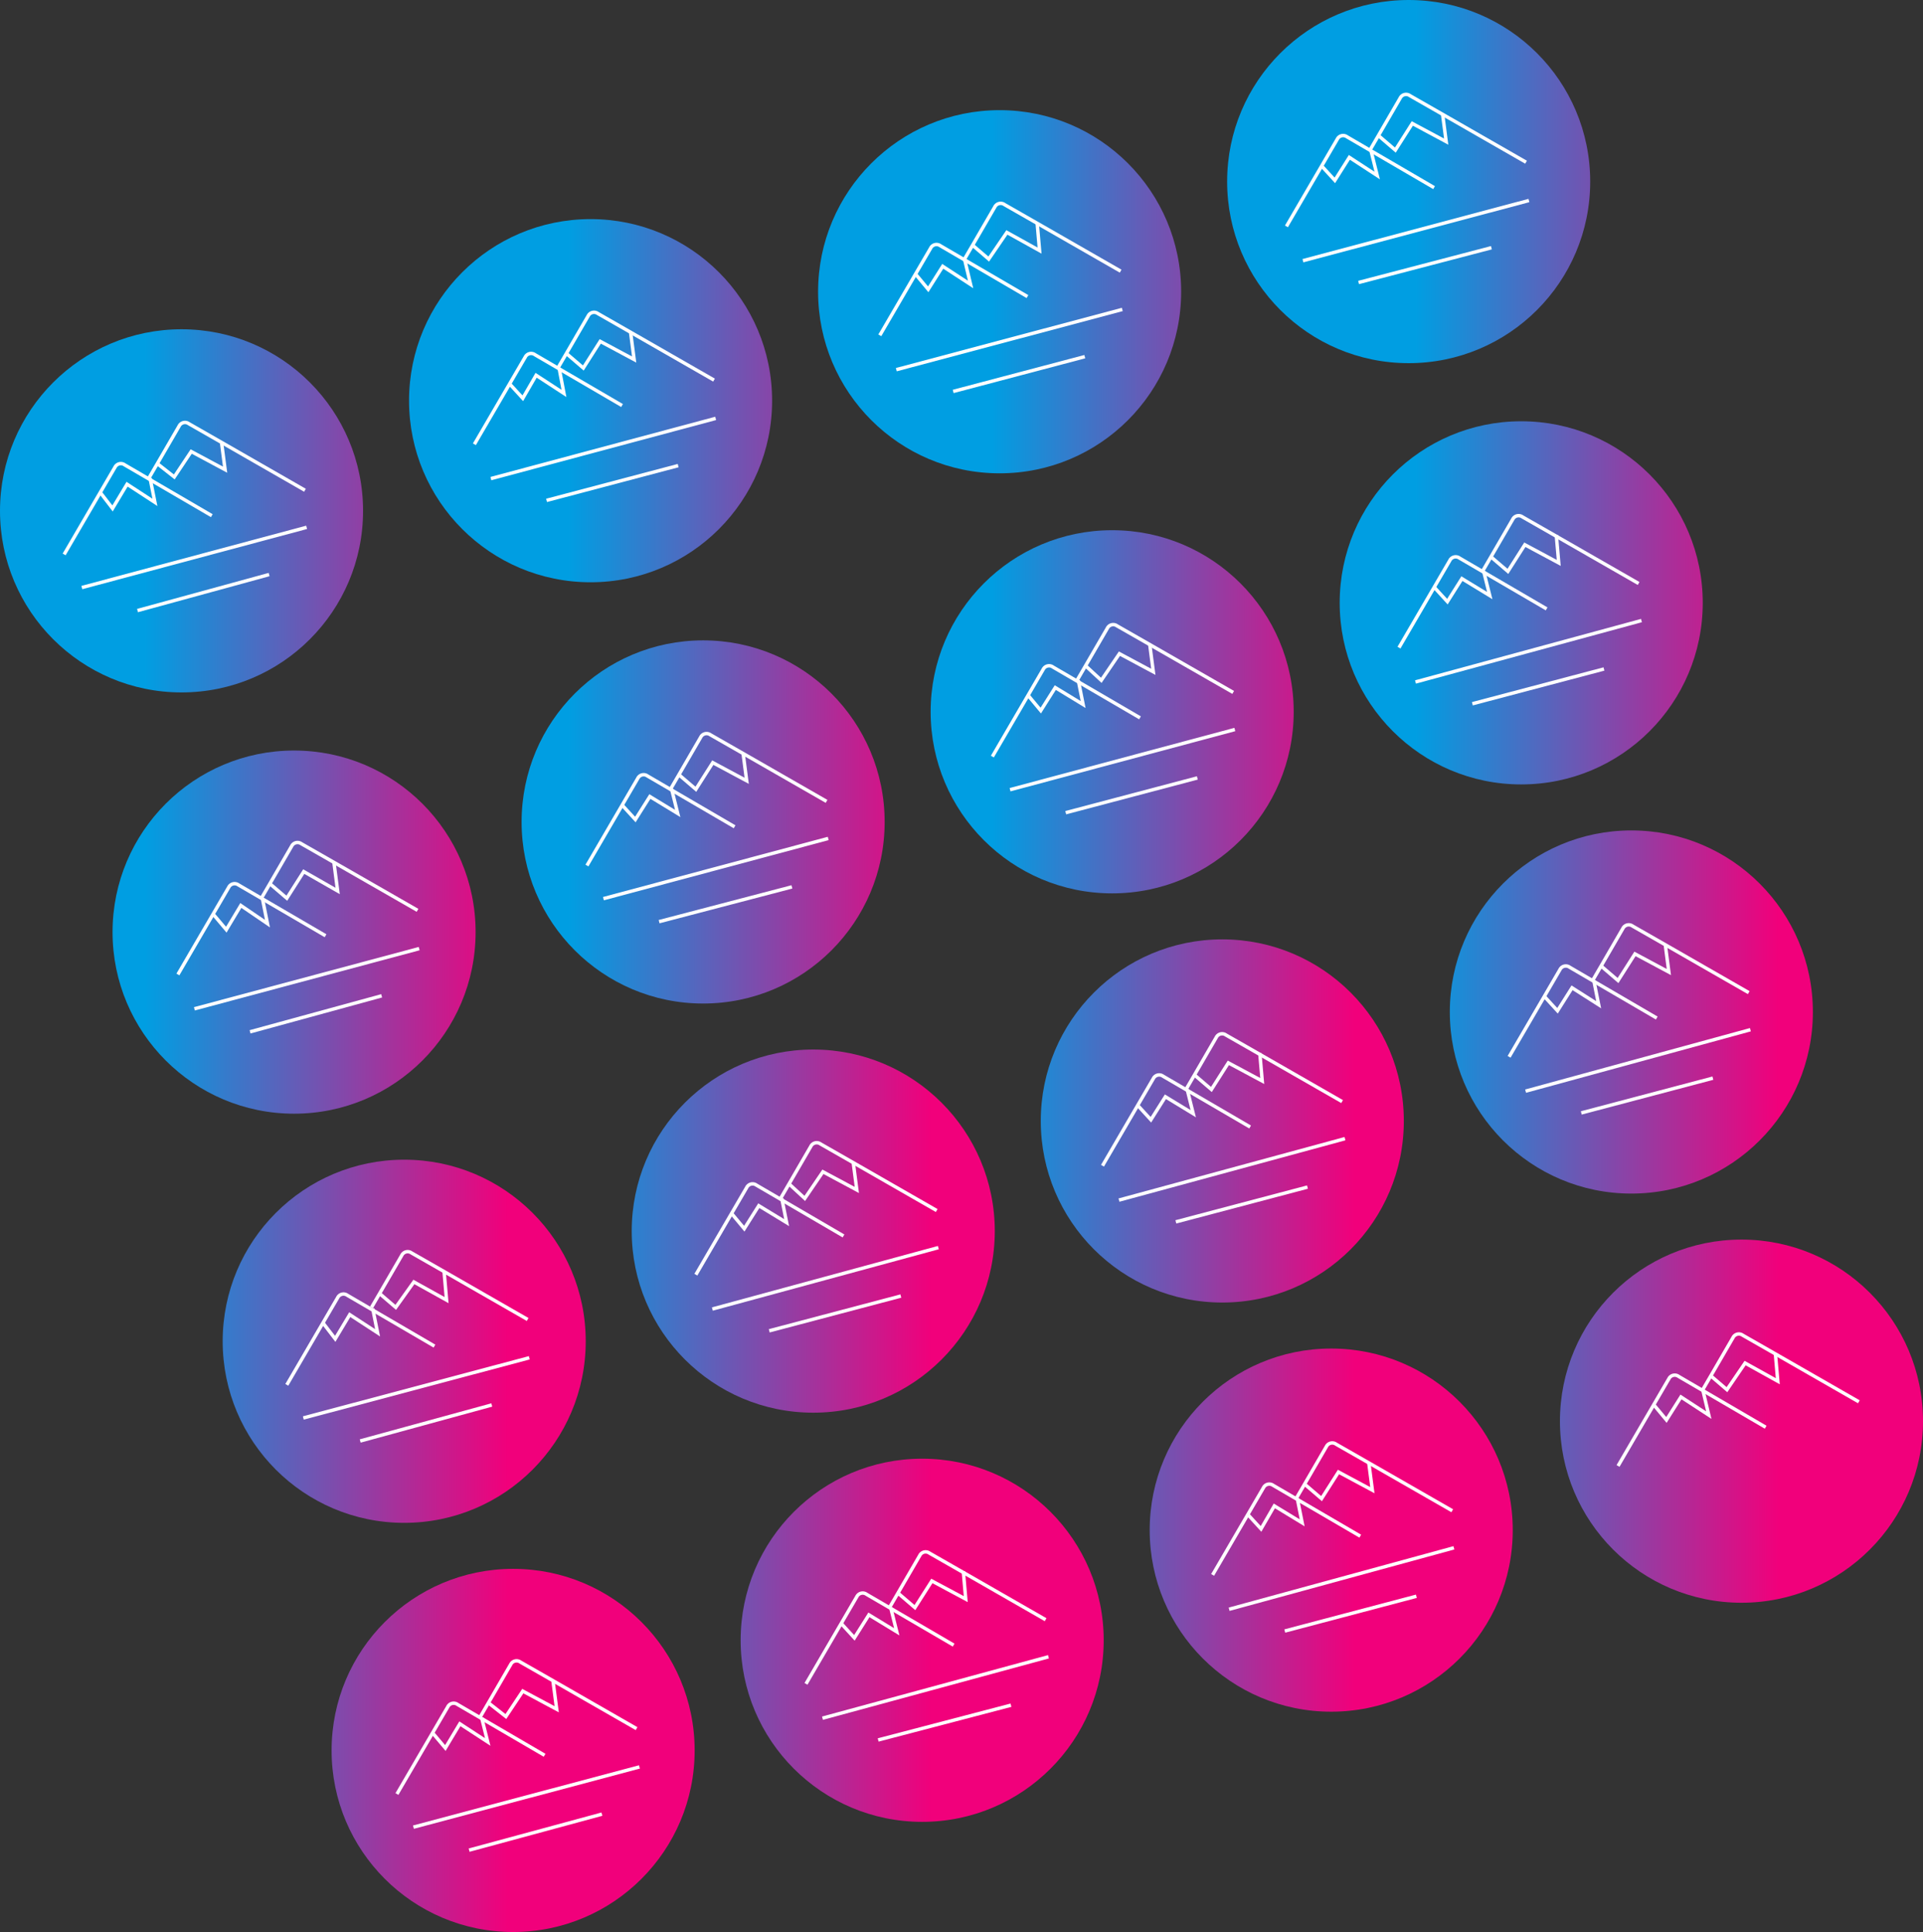 <svg xmlns="http://www.w3.org/2000/svg" xmlns:xlink="http://www.w3.org/1999/xlink" width="158.9" height="159.6" viewBox="0 0 158.9 159.6">
  <rect x="0" y="0" width="158.9" height="159.6" fill="#333333" stroke="none"/>
  <defs>
    <linearGradient id="linear-gradient" x1="0.399" y1="-0.014" x2="1.399" y2="-0.014" gradientUnits="objectBoundingBox">
      <stop offset="0" stop-color="#009ee2"/>
      <stop offset="1" stop-color="#f1007b"/>
    </linearGradient>
    <linearGradient id="linear-gradient-2" x1="0.439" y1="0.289" x2="1.439" y2="0.289" xlink:href="#linear-gradient"/>
    <linearGradient id="linear-gradient-3" x1="0.479" y1="0.589" x2="1.479" y2="0.589" xlink:href="#linear-gradient"/>
    <linearGradient id="linear-gradient-4" x1="0.519" y1="0.893" x2="1.519" y2="0.893" xlink:href="#linear-gradient"/>
    <linearGradient id="linear-gradient-5" x1="0.089" y1="0.026" x2="1.089" y2="0.026" xlink:href="#linear-gradient"/>
    <linearGradient id="linear-gradient-6" x1="0.129" y1="0.329" x2="1.129" y2="0.329" xlink:href="#linear-gradient"/>
    <linearGradient id="linear-gradient-7" x1="0.169" y1="0.633" x2="1.169" y2="0.633" xlink:href="#linear-gradient"/>
    <linearGradient id="linear-gradient-8" x1="0.209" y1="0.933" x2="1.209" y2="0.933" xlink:href="#linear-gradient"/>
    <linearGradient id="linear-gradient-9" x1="-0.215" y1="0.066" x2="0.785" y2="0.066" xlink:href="#linear-gradient"/>
    <linearGradient id="linear-gradient-10" x1="-0.175" y1="0.369" x2="0.825" y2="0.369" xlink:href="#linear-gradient"/>
    <linearGradient id="linear-gradient-11" x1="-0.135" y1="0.673" x2="0.865" y2="0.673" xlink:href="#linear-gradient"/>
    <linearGradient id="linear-gradient-12" x1="-0.095" y1="0.973" x2="0.905" y2="0.973" xlink:href="#linear-gradient"/>
    <linearGradient id="linear-gradient-13" x1="-0.515" y1="0.106" x2="0.485" y2="0.106" xlink:href="#linear-gradient"/>
    <linearGradient id="linear-gradient-14" x1="-0.475" y1="0.409" x2="0.525" y2="0.409" xlink:href="#linear-gradient"/>
    <linearGradient id="linear-gradient-15" x1="-0.435" y1="0.713" x2="0.565" y2="0.713" xlink:href="#linear-gradient"/>
    <linearGradient id="linear-gradient-16" x1="-0.398" y1="1.013" x2="0.602" y2="1.013" xlink:href="#linear-gradient"/>
  </defs>
  <g id="Group_452" data-name="Group 452" transform="translate(-8.3 -8.1)">
    <g id="Group_451" data-name="Group 451">
      <circle id="Ellipse_55" data-name="Ellipse 55" cx="15" cy="15" r="15" transform="translate(8.3 35.3)" fill="url(#linear-gradient)"/>
      <circle id="Ellipse_56" data-name="Ellipse 56" cx="15" cy="15" r="15" transform="translate(42.1 26.2)" fill="url(#linear-gradient-2)"/>
      <circle id="Ellipse_57" data-name="Ellipse 57" cx="15" cy="15" r="15" transform="translate(75.9 17.2)" fill="url(#linear-gradient-3)"/>
      <circle id="Ellipse_58" data-name="Ellipse 58" cx="15" cy="15" r="15" transform="translate(109.7 8.1)" fill="url(#linear-gradient-4)"/>
      <circle id="Ellipse_59" data-name="Ellipse 59" cx="15" cy="15" r="15" transform="translate(17.6 70.1)" fill="url(#linear-gradient-5)"/>
      <circle id="Ellipse_60" data-name="Ellipse 60" cx="15" cy="15" r="15" transform="translate(51.4 61)" fill="url(#linear-gradient-6)"/>
      <circle id="Ellipse_61" data-name="Ellipse 61" cx="15" cy="15" r="15" transform="translate(85.2 51.9)" fill="url(#linear-gradient-7)"/>
      <circle id="Ellipse_62" data-name="Ellipse 62" cx="15" cy="15" r="15" transform="translate(119 42.9)" fill="url(#linear-gradient-8)"/>
      <circle id="Ellipse_63" data-name="Ellipse 63" cx="15" cy="15" r="15" transform="translate(26.7 103.9)" fill="url(#linear-gradient-9)"/>
      <circle id="Ellipse_64" data-name="Ellipse 64" cx="15" cy="15" r="15" transform="translate(60.5 94.8)" fill="url(#linear-gradient-10)"/>
      <circle id="Ellipse_65" data-name="Ellipse 65" cx="15" cy="15" r="15" transform="translate(94.3 85.7)" fill="url(#linear-gradient-11)"/>
      <circle id="Ellipse_66" data-name="Ellipse 66" cx="15" cy="15" r="15" transform="translate(128.1 76.7)" fill="url(#linear-gradient-12)"/>
      <circle id="Ellipse_67" data-name="Ellipse 67" cx="15" cy="15" r="15" transform="translate(35.7 137.7)" fill="url(#linear-gradient-13)"/>
      <circle id="Ellipse_68" data-name="Ellipse 68" cx="15" cy="15" r="15" transform="translate(69.5 128.6)" fill="url(#linear-gradient-14)"/>
      <circle id="Ellipse_69" data-name="Ellipse 69" cx="15" cy="15" r="15" transform="translate(103.3 119.5)" fill="url(#linear-gradient-15)"/>
      <circle id="Ellipse_70" data-name="Ellipse 70" cx="15" cy="15" r="15" transform="translate(137.2 110.5)" fill="url(#linear-gradient-16)"/>
    </g>
    <g id="Group_334" data-name="Group 334">
      <g id="Group_332" data-name="Group 332">
        <line id="Line_66" data-name="Line 66" y1="4.9" x2="18.3" transform="translate(15.2 51.7)" fill="none" stroke="#fff" stroke-linecap="square" stroke-miterlimit="10" stroke-width="0.283"/>
        <line id="Line_67" data-name="Line 67" y1="2.9" x2="10.6" transform="translate(19.8 55.6)" fill="none" stroke="#fff" stroke-linecap="square" stroke-miterlimit="10" stroke-width="0.283"/>
      </g>
      <g id="Group_333" data-name="Group 333">
        <path id="Path_716" data-name="Path 716" d="M13.6,53.9l4.2-7.2a.54.54,0,0,1,.8-.2l7.2,4.2" fill="none" stroke="#fff" stroke-miterlimit="10" stroke-width="0.283"/>
        <path id="Path_717" data-name="Path 717" d="M20.6,47.6l.7-1.2,1.8-3.1a.54.54,0,0,1,.8-.2l2.8,1.6,6.8,3.9" fill="none" stroke="#fff" stroke-miterlimit="10" stroke-width="0.283"/>
        <path id="Path_718" data-name="Path 718" d="M21.3,46.4l1.4,1.1,1.4-2.1,2.8,1.5-.3-2.3" fill="none" stroke="#fff" stroke-miterlimit="10" stroke-width="0.283"/>
        <path id="Path_719" data-name="Path 719" d="M16.6,48.8l1,1.3,1.2-2,2.3,1.5-.4-2" fill="none" stroke="#fff" stroke-miterlimit="10" stroke-width="0.283"/>
      </g>
    </g>
    <g id="Group_337" data-name="Group 337">
      <g id="Group_335" data-name="Group 335">
        <line id="Line_68" data-name="Line 68" y1="4.9" x2="18.3" transform="translate(49 42.7)" fill="none" stroke="#fff" stroke-linecap="square" stroke-miterlimit="10" stroke-width="0.283"/>
        <line id="Line_69" data-name="Line 69" y1="2.8" x2="10.6" transform="translate(53.6 46.6)" fill="none" stroke="#fff" stroke-linecap="square" stroke-miterlimit="10" stroke-width="0.283"/>
      </g>
      <g id="Group_336" data-name="Group 336">
        <path id="Path_720" data-name="Path 720" d="M47.5,44.8l4.2-7.2a.54.54,0,0,1,.8-.2l7.2,4.2" fill="none" stroke="#fff" stroke-miterlimit="10" stroke-width="0.283"/>
        <path id="Path_721" data-name="Path 721" d="M54.4,38.5l.7-1.2,1.8-3.1a.54.54,0,0,1,.8-.2l2.8,1.6,6.8,3.9" fill="none" stroke="#fff" stroke-miterlimit="10" stroke-width="0.283"/>
        <path id="Path_722" data-name="Path 722" d="M55.1,37.3l1.4,1.2,1.4-2.2,2.8,1.5-.3-2.3" fill="none" stroke="#fff" stroke-miterlimit="10" stroke-width="0.283"/>
        <path id="Path_723" data-name="Path 723" d="M50.4,39.8,51.5,41l1.1-1.9,2.3,1.5-.4-2.1" fill="none" stroke="#fff" stroke-miterlimit="10" stroke-width="0.283"/>
      </g>
    </g>
    <g id="Group_340" data-name="Group 340">
      <g id="Group_338" data-name="Group 338">
        <line id="Line_70" data-name="Line 70" y1="4.9" x2="18.4" transform="translate(82.5 33.7)" fill="none" stroke="#fff" stroke-linecap="square" stroke-miterlimit="10" stroke-width="0.283"/>
        <line id="Line_71" data-name="Line 71" y1="2.8" x2="10.6" transform="translate(87.2 37.6)" fill="none" stroke="#fff" stroke-linecap="square" stroke-miterlimit="10" stroke-width="0.283"/>
      </g>
      <g id="Group_339" data-name="Group 339">
        <path id="Path_724" data-name="Path 724" d="M81,35.8l4.2-7.2a.54.54,0,0,1,.8-.2l7.2,4.2" fill="none" stroke="#fff" stroke-miterlimit="10" stroke-width="0.283"/>
        <path id="Path_725" data-name="Path 725" d="M88,29.5l.7-1.2,1.8-3.1a.54.54,0,0,1,.8-.2l2.8,1.6,6.8,3.9" fill="none" stroke="#fff" stroke-miterlimit="10" stroke-width="0.283"/>
        <path id="Path_726" data-name="Path 726" d="M88.6,28.3,90,29.5l1.5-2.2,2.7,1.5L94,26.5" fill="none" stroke="#fff" stroke-miterlimit="10" stroke-width="0.283"/>
        <path id="Path_727" data-name="Path 727" d="M84,30.8,85,32l1.2-1.9,2.3,1.5L88,29.5" fill="none" stroke="#fff" stroke-miterlimit="10" stroke-width="0.283"/>
      </g>
    </g>
    <g id="Group_343" data-name="Group 343">
      <g id="Group_341" data-name="Group 341">
        <line id="Line_72" data-name="Line 72" y1="4.9" x2="18.4" transform="translate(116.1 24.7)" fill="none" stroke="#fff" stroke-linecap="square" stroke-miterlimit="10" stroke-width="0.283"/>
        <line id="Line_73" data-name="Line 73" y1="2.8" x2="10.7" transform="translate(120.7 28.6)" fill="none" stroke="#fff" stroke-linecap="square" stroke-miterlimit="10" stroke-width="0.283"/>
      </g>
      <g id="Group_342" data-name="Group 342">
        <path id="Path_728" data-name="Path 728" d="M114.6,26.8l4.2-7.2a.54.54,0,0,1,.8-.2l7.2,4.2" fill="none" stroke="#fff" stroke-miterlimit="10" stroke-width="0.283"/>
        <path id="Path_729" data-name="Path 729" d="M121.5,20.5l.7-1.2,1.8-3.1a.54.54,0,0,1,.8-.2l2.8,1.6,6.8,3.9" fill="none" stroke="#fff" stroke-miterlimit="10" stroke-width="0.283"/>
        <path id="Path_730" data-name="Path 730" d="M122.2,19.3l1.4,1.2,1.4-2.2,2.8,1.5-.3-2.3" fill="none" stroke="#fff" stroke-miterlimit="10" stroke-width="0.283"/>
        <path id="Path_731" data-name="Path 731" d="M117.5,21.8l1.1,1.2,1.2-1.9,2.3,1.5-.5-2" fill="none" stroke="#fff" stroke-miterlimit="10" stroke-width="0.283"/>
      </g>
    </g>
    <g id="Group_346" data-name="Group 346">
      <g id="Group_344" data-name="Group 344">
        <line id="Line_74" data-name="Line 74" y1="4.9" x2="18.3" transform="translate(24.5 86.5)" fill="none" stroke="#fff" stroke-linecap="square" stroke-miterlimit="10" stroke-width="0.283"/>
        <line id="Line_75" data-name="Line 75" y1="2.9" x2="10.6" transform="translate(29.1 90.4)" fill="none" stroke="#fff" stroke-linecap="square" stroke-miterlimit="10" stroke-width="0.283"/>
      </g>
      <g id="Group_345" data-name="Group 345">
        <path id="Path_732" data-name="Path 732" d="M23,88.6l4.2-7.2a.54.54,0,0,1,.8-.2l7.2,4.2" fill="none" stroke="#fff" stroke-miterlimit="10" stroke-width="0.283"/>
        <path id="Path_733" data-name="Path 733" d="M29.9,82.3l.7-1.2L32.4,78a.54.54,0,0,1,.8-.2L36,79.4l6.8,3.9" fill="none" stroke="#fff" stroke-miterlimit="10" stroke-width="0.283"/>
        <path id="Path_734" data-name="Path 734" d="M30.6,81.1,32,82.3l1.4-2.2,2.8,1.6-.3-2.3" fill="none" stroke="#fff" stroke-miterlimit="10" stroke-width="0.283"/>
        <path id="Path_735" data-name="Path 735" d="M25.9,83.6,27,84.9l1.2-2,2.2,1.5-.4-2" fill="none" stroke="#fff" stroke-miterlimit="10" stroke-width="0.283"/>
      </g>
    </g>
    <g id="Group_349" data-name="Group 349">
      <g id="Group_347" data-name="Group 347">
        <line id="Line_76" data-name="Line 76" y1="4.9" x2="18.3" transform="translate(58.3 77.4)" fill="none" stroke="#fff" stroke-linecap="square" stroke-miterlimit="10" stroke-width="0.283"/>
        <line id="Line_77" data-name="Line 77" y1="2.8" x2="10.7" transform="translate(62.9 81.4)" fill="none" stroke="#fff" stroke-linecap="square" stroke-miterlimit="10" stroke-width="0.283"/>
      </g>
      <g id="Group_348" data-name="Group 348">
        <path id="Path_736" data-name="Path 736" d="M56.8,79.6,61,72.4a.54.54,0,0,1,.8-.2L69,76.4" fill="none" stroke="#fff" stroke-miterlimit="10" stroke-width="0.283"/>
        <path id="Path_737" data-name="Path 737" d="M63.7,73.3l.7-1.2L66.2,69a.54.54,0,0,1,.8-.2l2.8,1.6,6.8,3.9" fill="none" stroke="#fff" stroke-miterlimit="10" stroke-width="0.283"/>
        <path id="Path_738" data-name="Path 738" d="M64.4,72.1l1.4,1.2,1.4-2.2L70,72.6l-.3-2.3" fill="none" stroke="#fff" stroke-miterlimit="10" stroke-width="0.283"/>
        <path id="Path_739" data-name="Path 739" d="M59.7,74.6l1.1,1.2L62,73.9l2.3,1.4-.5-2" fill="none" stroke="#fff" stroke-miterlimit="10" stroke-width="0.283"/>
      </g>
    </g>
    <g id="Group_352" data-name="Group 352">
      <g id="Group_350" data-name="Group 350">
        <line id="Line_78" data-name="Line 78" y1="4.9" x2="18.3" transform="translate(91.9 68.4)" fill="none" stroke="#fff" stroke-linecap="square" stroke-miterlimit="10" stroke-width="0.283"/>
        <line id="Line_79" data-name="Line 79" y1="2.8" x2="10.6" transform="translate(96.5 72.4)" fill="none" stroke="#fff" stroke-linecap="square" stroke-miterlimit="10" stroke-width="0.283"/>
      </g>
      <g id="Group_351" data-name="Group 351">
        <path id="Path_740" data-name="Path 740" d="M90.3,70.6l4.2-7.2a.54.54,0,0,1,.8-.2l7.2,4.2" fill="none" stroke="#fff" stroke-miterlimit="10" stroke-width="0.283"/>
        <path id="Path_741" data-name="Path 741" d="M97.3,64.3l.7-1.2L99.8,60a.54.54,0,0,1,.8-.2l2.8,1.6,6.8,3.9" fill="none" stroke="#fff" stroke-miterlimit="10" stroke-width="0.283"/>
        <path id="Path_742" data-name="Path 742" d="M98,63.1l1.3,1.2,1.5-2.2,2.8,1.5-.3-2.3" fill="none" stroke="#fff" stroke-miterlimit="10" stroke-width="0.283"/>
        <path id="Path_743" data-name="Path 743" d="M93.3,65.6l1,1.2,1.2-1.9,2.3,1.4-.4-2" fill="none" stroke="#fff" stroke-miterlimit="10" stroke-width="0.283"/>
      </g>
    </g>
    <g id="Group_355" data-name="Group 355">
      <g id="Group_353" data-name="Group 353">
        <line id="Line_80" data-name="Line 80" y1="5" x2="18.4" transform="translate(125.4 59.4)" fill="none" stroke="#fff" stroke-linecap="square" stroke-miterlimit="10" stroke-width="0.283"/>
        <line id="Line_81" data-name="Line 81" y1="2.8" x2="10.6" transform="translate(130.1 63.4)" fill="none" stroke="#fff" stroke-linecap="square" stroke-miterlimit="10" stroke-width="0.283"/>
      </g>
      <g id="Group_354" data-name="Group 354">
        <path id="Path_744" data-name="Path 744" d="M123.9,61.6l4.2-7.2a.54.54,0,0,1,.8-.2l7.2,4.2" fill="none" stroke="#fff" stroke-miterlimit="10" stroke-width="0.283"/>
        <path id="Path_745" data-name="Path 745" d="M130.8,55.3l.7-1.2,1.8-3.1a.54.54,0,0,1,.8-.2l2.8,1.6,6.8,3.9" fill="none" stroke="#fff" stroke-miterlimit="10" stroke-width="0.283"/>
        <path id="Path_746" data-name="Path 746" d="M131.5,54.1l1.4,1.2,1.4-2.2,2.8,1.5-.2-2.3" fill="none" stroke="#fff" stroke-miterlimit="10" stroke-width="0.283"/>
        <path id="Path_747" data-name="Path 747" d="M126.8,56.6l1.1,1.2,1.2-1.9,2.3,1.4-.5-2" fill="none" stroke="#fff" stroke-miterlimit="10" stroke-width="0.283"/>
      </g>
    </g>
    <g id="Group_358" data-name="Group 358">
      <g id="Group_356" data-name="Group 356">
        <line id="Line_82" data-name="Line 82" y1="4.9" x2="18.4" transform="translate(33.5 120.3)" fill="none" stroke="#fff" stroke-linecap="square" stroke-miterlimit="10" stroke-width="0.283"/>
        <line id="Line_83" data-name="Line 83" y1="2.9" x2="10.6" transform="translate(38.2 124.2)" fill="none" stroke="#fff" stroke-linecap="square" stroke-miterlimit="10" stroke-width="0.283"/>
      </g>
      <g id="Group_357" data-name="Group 357">
        <path id="Path_748" data-name="Path 748" d="M32,122.5l4.2-7.2a.54.54,0,0,1,.8-.2l7.2,4.2" fill="none" stroke="#fff" stroke-miterlimit="10" stroke-width="0.283"/>
        <path id="Path_749" data-name="Path 749" d="M39,116.1l.7-1.2,1.8-3.1a.54.54,0,0,1,.8-.2l2.8,1.6,6.8,3.9" fill="none" stroke="#fff" stroke-miterlimit="10" stroke-width="0.283"/>
        <path id="Path_750" data-name="Path 750" d="M39.6,114.9l1.4,1.2,1.5-2.1,2.7,1.5-.2-2.3" fill="none" stroke="#fff" stroke-miterlimit="10" stroke-width="0.283"/>
        <path id="Path_751" data-name="Path 751" d="M35,117.4l1,1.3,1.2-2,2.3,1.5-.4-2" fill="none" stroke="#fff" stroke-miterlimit="10" stroke-width="0.283"/>
      </g>
    </g>
    <g id="Group_361" data-name="Group 361">
      <g id="Group_359" data-name="Group 359">
        <line id="Line_84" data-name="Line 84" y1="5" x2="18.4" transform="translate(67.3 111.2)" fill="none" stroke="#fff" stroke-linecap="square" stroke-miterlimit="10" stroke-width="0.283"/>
        <line id="Line_85" data-name="Line 85" y1="2.8" x2="10.6" transform="translate(72 115.2)" fill="none" stroke="#fff" stroke-linecap="square" stroke-miterlimit="10" stroke-width="0.283"/>
      </g>
      <g id="Group_360" data-name="Group 360">
        <path id="Path_752" data-name="Path 752" d="M65.8,113.4l4.2-7.2a.54.54,0,0,1,.8-.2l7.2,4.2" fill="none" stroke="#fff" stroke-miterlimit="10" stroke-width="0.283"/>
        <path id="Path_753" data-name="Path 753" d="M72.8,107.1l.7-1.2,1.8-3.1a.54.54,0,0,1,.8-.2l2.8,1.6,6.8,3.9" fill="none" stroke="#fff" stroke-miterlimit="10" stroke-width="0.283"/>
        <path id="Path_754" data-name="Path 754" d="M73.5,105.9l1.3,1.2,1.5-2.2,2.8,1.5-.3-2.3" fill="none" stroke="#fff" stroke-miterlimit="10" stroke-width="0.283"/>
        <path id="Path_755" data-name="Path 755" d="M68.8,108.4l1,1.2,1.2-1.9,2.3,1.4-.4-2" fill="none" stroke="#fff" stroke-miterlimit="10" stroke-width="0.283"/>
      </g>
    </g>
    <g id="Group_364" data-name="Group 364">
      <g id="Group_362" data-name="Group 362">
        <line id="Line_86" data-name="Line 86" y1="5" x2="18.4" transform="translate(100.9 102.2)" fill="none" stroke="#fff" stroke-linecap="square" stroke-miterlimit="10" stroke-width="0.283"/>
        <line id="Line_87" data-name="Line 87" y1="2.8" x2="10.6" transform="translate(105.6 106.2)" fill="none" stroke="#fff" stroke-linecap="square" stroke-miterlimit="10" stroke-width="0.283"/>
      </g>
      <g id="Group_363" data-name="Group 363">
        <path id="Path_756" data-name="Path 756" d="M99.4,104.4l4.2-7.2a.54.54,0,0,1,.8-.2l7.2,4.2" fill="none" stroke="#fff" stroke-miterlimit="10" stroke-width="0.283"/>
        <path id="Path_757" data-name="Path 757" d="M106.3,98.1l.7-1.2,1.8-3.1a.54.54,0,0,1,.8-.2l2.8,1.6,6.8,3.9" fill="none" stroke="#fff" stroke-miterlimit="10" stroke-width="0.283"/>
        <path id="Path_758" data-name="Path 758" d="M107,96.9l1.4,1.2,1.4-2.2,2.8,1.5-.2-2.3" fill="none" stroke="#fff" stroke-miterlimit="10" stroke-width="0.283"/>
        <path id="Path_759" data-name="Path 759" d="M102.3,99.4l1.1,1.2,1.2-1.9,2.3,1.4-.5-2" fill="none" stroke="#fff" stroke-miterlimit="10" stroke-width="0.283"/>
      </g>
    </g>
    <g id="Group_367" data-name="Group 367">
      <g id="Group_365" data-name="Group 365">
        <line id="Line_88" data-name="Line 88" y1="5" x2="18.3" transform="translate(134.5 93.2)" fill="none" stroke="#fff" stroke-linecap="square" stroke-miterlimit="10" stroke-width="0.283"/>
        <line id="Line_89" data-name="Line 89" y1="2.8" x2="10.6" transform="translate(139.1 97.2)" fill="none" stroke="#fff" stroke-linecap="square" stroke-miterlimit="10" stroke-width="0.283"/>
      </g>
      <g id="Group_366" data-name="Group 366">
        <path id="Path_760" data-name="Path 760" d="M133,95.4l4.2-7.2a.54.54,0,0,1,.8-.2l7.2,4.2" fill="none" stroke="#fff" stroke-miterlimit="10" stroke-width="0.283"/>
        <path id="Path_761" data-name="Path 761" d="M139.9,89.1l.7-1.2,1.8-3.1a.54.54,0,0,1,.8-.2l2.8,1.6,6.8,3.9" fill="none" stroke="#fff" stroke-miterlimit="10" stroke-width="0.283"/>
        <path id="Path_762" data-name="Path 762" d="M140.6,87.9l1.4,1.2,1.4-2.2,2.8,1.5-.3-2.3" fill="none" stroke="#fff" stroke-miterlimit="10" stroke-width="0.283"/>
        <path id="Path_763" data-name="Path 763" d="M135.9,90.4l1.1,1.2,1.2-1.9,2.2,1.4-.4-2" fill="none" stroke="#fff" stroke-miterlimit="10" stroke-width="0.283"/>
      </g>
    </g>
    <g id="Group_370" data-name="Group 370">
      <g id="Group_368" data-name="Group 368">
        <line id="Line_90" data-name="Line 90" y1="4.9" x2="18.4" transform="translate(42.6 154.1)" fill="none" stroke="#fff" stroke-linecap="square" stroke-miterlimit="10" stroke-width="0.283"/>
        <line id="Line_91" data-name="Line 91" y1="2.9" x2="10.7" transform="translate(47.2 158)" fill="none" stroke="#fff" stroke-linecap="square" stroke-miterlimit="10" stroke-width="0.283"/>
      </g>
      <g id="Group_369" data-name="Group 369">
        <path id="Path_764" data-name="Path 764" d="M41.1,156.3l4.2-7.2a.54.54,0,0,1,.8-.2l7.2,4.2" fill="none" stroke="#fff" stroke-miterlimit="10" stroke-width="0.283"/>
        <path id="Path_765" data-name="Path 765" d="M48,149.9l.7-1.2,1.8-3.1a.54.54,0,0,1,.8-.2l2.8,1.6,6.8,3.9" fill="none" stroke="#fff" stroke-miterlimit="10" stroke-width="0.283"/>
        <path id="Path_766" data-name="Path 766" d="M48.7,148.8l1.4,1.1,1.4-2.1,2.8,1.5L54,147" fill="none" stroke="#fff" stroke-miterlimit="10" stroke-width="0.283"/>
        <path id="Path_767" data-name="Path 767" d="M44,151.2l1.1,1.3,1.2-2,2.3,1.5-.5-2" fill="none" stroke="#fff" stroke-miterlimit="10" stroke-width="0.283"/>
      </g>
    </g>
    <g id="Group_373" data-name="Group 373">
      <g id="Group_371" data-name="Group 371">
        <line id="Line_92" data-name="Line 92" y1="5" x2="18.4" transform="translate(76.4 145)" fill="none" stroke="#fff" stroke-linecap="square" stroke-miterlimit="10" stroke-width="0.283"/>
        <line id="Line_93" data-name="Line 93" y1="2.8" x2="10.7" transform="translate(81 149)" fill="none" stroke="#fff" stroke-linecap="square" stroke-miterlimit="10" stroke-width="0.283"/>
      </g>
      <g id="Group_372" data-name="Group 372">
        <path id="Path_768" data-name="Path 768" d="M74.9,147.2l4.2-7.2a.54.54,0,0,1,.8-.2l7.2,4.2" fill="none" stroke="#fff" stroke-miterlimit="10" stroke-width="0.283"/>
        <path id="Path_769" data-name="Path 769" d="M81.8,140.9l.7-1.2,1.8-3.1a.54.54,0,0,1,.8-.2l2.8,1.6,6.8,3.9" fill="none" stroke="#fff" stroke-miterlimit="10" stroke-width="0.283"/>
        <path id="Path_770" data-name="Path 770" d="M82.5,139.7l1.4,1.2,1.4-2.2,2.8,1.5-.2-2.3" fill="none" stroke="#fff" stroke-miterlimit="10" stroke-width="0.283"/>
        <path id="Path_771" data-name="Path 771" d="M77.8,142.2l1.1,1.2,1.2-1.9,2.3,1.4-.5-2" fill="none" stroke="#fff" stroke-miterlimit="10" stroke-width="0.283"/>
      </g>
    </g>
    <g id="Group_376" data-name="Group 376">
      <g id="Group_374" data-name="Group 374">
        <line id="Line_94" data-name="Line 94" y1="5" x2="18.3" transform="translate(110 136)" fill="none" stroke="#fff" stroke-linecap="square" stroke-miterlimit="10" stroke-width="0.283"/>
        <line id="Line_95" data-name="Line 95" y1="2.8" x2="10.6" transform="translate(114.6 140)" fill="none" stroke="#fff" stroke-linecap="square" stroke-miterlimit="10" stroke-width="0.283"/>
      </g>
      <g id="Group_375" data-name="Group 375">
        <path id="Path_772" data-name="Path 772" d="M108.5,138.2l4.2-7.2a.54.54,0,0,1,.8-.2l7.2,4.2" fill="none" stroke="#fff" stroke-miterlimit="10" stroke-width="0.283"/>
        <path id="Path_773" data-name="Path 773" d="M115.4,131.9l.7-1.2,1.8-3.1a.54.54,0,0,1,.8-.2l2.8,1.6,6.8,3.9" fill="none" stroke="#fff" stroke-miterlimit="10" stroke-width="0.283"/>
        <path id="Path_774" data-name="Path 774" d="M116.1,130.7l1.4,1.2,1.4-2.2,2.8,1.5-.3-2.3" fill="none" stroke="#fff" stroke-miterlimit="10" stroke-width="0.283"/>
        <path id="Path_775" data-name="Path 775" d="M111.4,133.2l1.1,1.2,1.1-1.9,2.3,1.4-.4-2" fill="none" stroke="#fff" stroke-miterlimit="10" stroke-width="0.283"/>
      </g>
    </g>
    <g id="Group_379" data-name="Group 379">
      <g id="Group_378" data-name="Group 378">
        <path id="Path_776" data-name="Path 776" d="M142,129.2l4.2-7.2a.54.54,0,0,1,.8-.2l7.2,4.2" fill="none" stroke="#fff" stroke-miterlimit="10" stroke-width="0.283"/>
        <path id="Path_777" data-name="Path 777" d="M149,122.9l.7-1.2,1.8-3.1a.54.54,0,0,1,.8-.2l2.8,1.6,6.8,3.9" fill="none" stroke="#fff" stroke-miterlimit="10" stroke-width="0.283"/>
        <path id="Path_778" data-name="Path 778" d="M149.6,121.7l1.4,1.2,1.5-2.2,2.7,1.5-.2-2.3" fill="none" stroke="#fff" stroke-miterlimit="10" stroke-width="0.283"/>
        <path id="Path_779" data-name="Path 779" d="M145,124.2l1,1.2,1.2-1.9,2.3,1.5-.5-2.1" fill="none" stroke="#fff" stroke-miterlimit="10" stroke-width="0.283"/>
      </g>
    </g>
  </g>
</svg>
